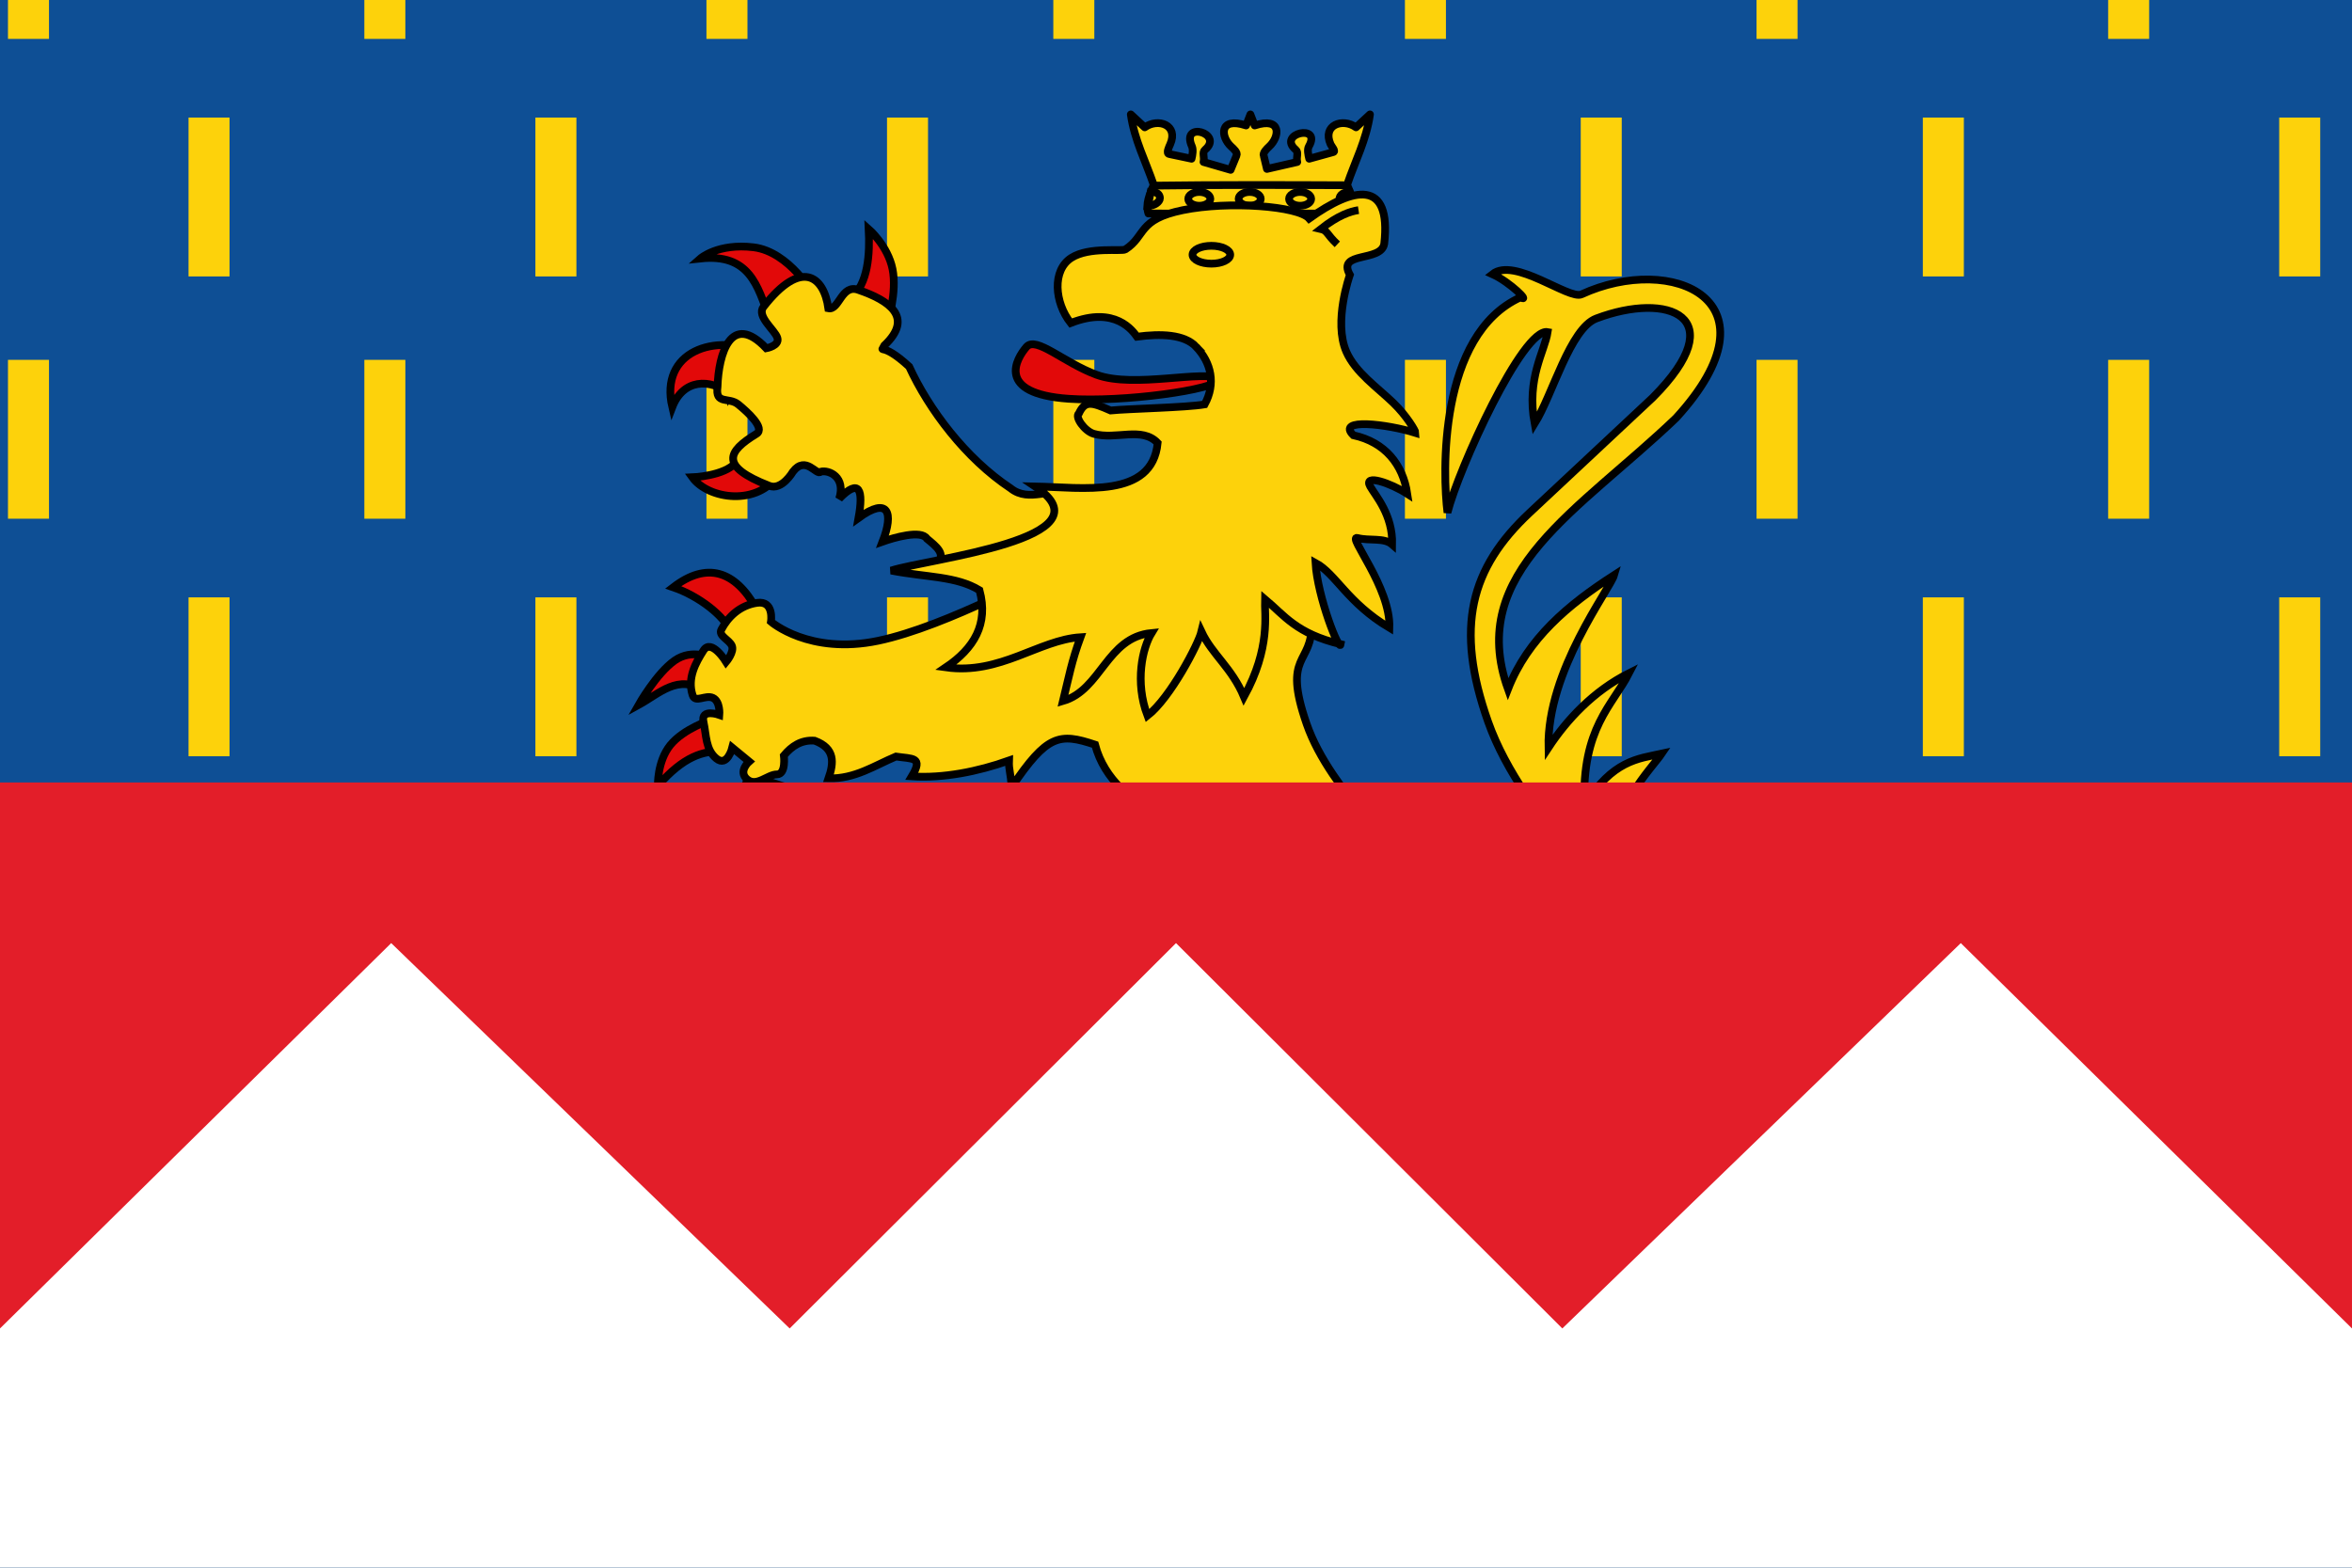 <?xml version="1.0" encoding="UTF-8" standalone="no"?>
<svg
   xmlns:dc="http://purl.org/dc/elements/1.1/"
   xmlns:cc="http://creativecommons.org/ns#"
   xmlns:rdf="http://www.w3.org/1999/02/22-rdf-syntax-ns#"
   xmlns:svg="http://www.w3.org/2000/svg"
   xmlns="http://www.w3.org/2000/svg"
   xmlns:sodipodi="http://sodipodi.sourceforge.net/DTD/sodipodi-0.dtd"
   xmlns:inkscape="http://www.inkscape.org/namespaces/inkscape"
   height="660"
   width="990"
   version="1.0"
   id="svg2"
   sodipodi:version="0.32"
   inkscape:version="0.91 r13725"
   sodipodi:docname="Blason_département_fr_Jura.svg"
   inkscape:export-filename="/Users/olivier/Desktop/Blason Rouge/Blason_Vide_3D.png"
   inkscape:export-xdpi="144"
   inkscape:export-ydpi="144">
  <rect width="100%" height="100%" fill="#333333" stroke="none"/>
  <sodipodi:namedview
     inkscape:window-height="691"
     inkscape:window-width="1280"
     inkscape:pageshadow="2"
     inkscape:pageopacity="0.0"
     guidetolerance="10.0"
     gridtolerance="10.0"
     objecttolerance="10.0"
     borderopacity="1.0"
     bordercolor="#666666"
     pagecolor="#ffffff"
     id="base"
     showgrid="false"
     height="660px"
     inkscape:zoom="0.46711574"
     inkscape:cx="224.95711"
     inkscape:cy="477.7924"
     inkscape:window-x="0"
     inkscape:window-y="1"
     inkscape:current-layer="layer4"
     showguides="true"
     inkscape:guide-bbox="true"
     inkscape:window-maximized="1" />
  <desc
     id="desc4">Flag of Canton of Valais (Wallis)</desc>
  <defs
     id="defs6">
    <linearGradient
       id="linearGradient2893">
      <stop
         style="stop-color:white;stop-opacity:0.314;"
         offset="0"
         id="stop2895" />
      <stop
         id="stop2897"
         offset="0.19"
         style="stop-color:white;stop-opacity:0.251;" />
      <stop
         style="stop-color:#6b6b6b;stop-opacity:0.125;"
         offset="0.6"
         id="stop2901" />
      <stop
         style="stop-color:black;stop-opacity:0.125;"
         offset="1"
         id="stop2899" />
    </linearGradient>
  </defs>
  <g
     inkscape:groupmode="layer"
     id="layer4"
     inkscape:label="Meubles"
     style="display:inline"
     transform="translate(0,-200)">
    <rect
       style="opacity:1;fill:#0e4f95;fill-opacity:1;fill-rule:nonzero;stroke:none;stroke-width:0.5;stroke-linecap:round;stroke-linejoin:round;stroke-miterlimit:4;stroke-dasharray:none;stroke-dashoffset:0;stroke-opacity:1"
       id="rect3456"
       width="990"
       height="659.999"
       x="1.875e-06"
       y="200.001" />
    <g
       id="g3523"
       transform="matrix(1,0,0,1,-713.201,217.262)">
      <rect
         y="234.232"
         x="792.561"
         height="66.886"
         width="17.261"
         id="rect3458"
         style="opacity:1;fill:#fdd20b;fill-opacity:1;fill-rule:nonzero;stroke:none;stroke-width:0.5;stroke-linecap:round;stroke-linejoin:round;stroke-miterlimit:4;stroke-dasharray:none;stroke-dashoffset:0;stroke-opacity:1" />
      <rect
         style="opacity:1;fill:#fdd20b;fill-opacity:1;fill-rule:nonzero;stroke:none;stroke-width:0.5;stroke-linecap:round;stroke-linejoin:round;stroke-miterlimit:4;stroke-dasharray:none;stroke-dashoffset:0;stroke-opacity:1"
         id="rect3460"
         width="17.261"
         height="66.886"
         x="792.561"
         y="32.232" />
      <rect
         style="opacity:1;fill:#fdd20b;fill-opacity:1;fill-rule:nonzero;stroke:none;stroke-width:0.5;stroke-linecap:round;stroke-linejoin:round;stroke-miterlimit:4;stroke-dasharray:none;stroke-dashoffset:0;stroke-opacity:1"
         id="rect3462"
         width="17.261"
         height="66.886"
         x="938.561"
         y="234.232" />
      <rect
         y="32.232"
         x="938.561"
         height="66.886"
         width="17.261"
         id="rect3464"
         style="opacity:1;fill:#fdd20b;fill-opacity:1;fill-rule:nonzero;stroke:none;stroke-width:0.5;stroke-linecap:round;stroke-linejoin:round;stroke-miterlimit:4;stroke-dasharray:none;stroke-dashoffset:0;stroke-opacity:1" />
      <rect
         y="234.232"
         x="1086.561"
         height="66.886"
         width="17.261"
         id="rect3466"
         style="opacity:1;fill:#fdd20b;fill-opacity:1;fill-rule:nonzero;stroke:none;stroke-width:0.5;stroke-linecap:round;stroke-linejoin:round;stroke-miterlimit:4;stroke-dasharray:none;stroke-dashoffset:0;stroke-opacity:1" />
      <rect
         style="opacity:1;fill:#fdd20b;fill-opacity:1;fill-rule:nonzero;stroke:none;stroke-width:0.5;stroke-linecap:round;stroke-linejoin:round;stroke-miterlimit:4;stroke-dasharray:none;stroke-dashoffset:0;stroke-opacity:1"
         id="rect3468"
         width="17.261"
         height="66.886"
         x="1086.561"
         y="32.232" />
      <rect
         style="opacity:1;fill:#fdd20b;fill-opacity:1;fill-rule:nonzero;stroke:none;stroke-width:0.5;stroke-linecap:round;stroke-linejoin:round;stroke-miterlimit:4;stroke-dasharray:none;stroke-dashoffset:0;stroke-opacity:1"
         id="rect3470"
         width="17.261"
         height="66.886"
         x="1378.561"
         y="234.232" />
      <rect
         y="32.232"
         x="1378.561"
         height="66.886"
         width="17.261"
         id="rect3472"
         style="opacity:1;fill:#fdd20b;fill-opacity:1;fill-rule:nonzero;stroke:none;stroke-width:0.5;stroke-linecap:round;stroke-linejoin:round;stroke-miterlimit:4;stroke-dasharray:none;stroke-dashoffset:0;stroke-opacity:1" />
      <rect
         y="234.232"
         x="1522.561"
         height="66.886"
         width="17.261"
         id="rect3474"
         style="opacity:1;fill:#fdd20b;fill-opacity:1;fill-rule:nonzero;stroke:none;stroke-width:0.5;stroke-linecap:round;stroke-linejoin:round;stroke-miterlimit:4;stroke-dasharray:none;stroke-dashoffset:0;stroke-opacity:1" />
      <rect
         style="opacity:1;fill:#fdd20b;fill-opacity:1;fill-rule:nonzero;stroke:none;stroke-width:0.5;stroke-linecap:round;stroke-linejoin:round;stroke-miterlimit:4;stroke-dasharray:none;stroke-dashoffset:0;stroke-opacity:1"
         id="rect3476"
         width="17.261"
         height="66.886"
         x="1522.561"
         y="32.232" />
      <rect
         style="opacity:1;fill:#fdd20b;fill-opacity:1;fill-rule:nonzero;stroke:none;stroke-width:0.5;stroke-linecap:round;stroke-linejoin:round;stroke-miterlimit:4;stroke-dasharray:none;stroke-dashoffset:0;stroke-opacity:1"
         id="rect3478"
         width="17.261"
         height="66.886"
         x="1672.561"
         y="234.232" />
      <rect
         y="32.232"
         x="1672.561"
         height="66.886"
         width="17.261"
         id="rect3480"
         style="opacity:1;fill:#fdd20b;fill-opacity:1;fill-rule:nonzero;stroke:none;stroke-width:0.5;stroke-linecap:round;stroke-linejoin:round;stroke-miterlimit:4;stroke-dasharray:none;stroke-dashoffset:0;stroke-opacity:1" />
      <rect
         y="134.232"
         x="1600.561"
         height="66.886"
         width="17.261"
         id="rect3482"
         style="opacity:1;fill:#fdd20b;fill-opacity:1;fill-rule:nonzero;stroke:none;stroke-width:0.5;stroke-linecap:round;stroke-linejoin:round;stroke-miterlimit:4;stroke-dasharray:none;stroke-dashoffset:0;stroke-opacity:1" />
      <rect
         style="opacity:1;fill:#fdd20b;fill-opacity:1;fill-rule:nonzero;stroke:none;stroke-width:0.5;stroke-linecap:round;stroke-linejoin:round;stroke-miterlimit:4;stroke-dasharray:none;stroke-dashoffset:0;stroke-opacity:1"
         id="rect3486"
         width="17.261"
         height="66.886"
         x="1452.561"
         y="134.232" />
      <rect
         y="134.232"
         x="1304.561"
         height="66.886"
         width="17.261"
         id="rect3490"
         style="opacity:1;fill:#fdd20b;fill-opacity:1;fill-rule:nonzero;stroke:none;stroke-width:0.5;stroke-linecap:round;stroke-linejoin:round;stroke-miterlimit:4;stroke-dasharray:none;stroke-dashoffset:0;stroke-opacity:1" />
      <rect
         style="opacity:1;fill:#fdd20b;fill-opacity:1;fill-rule:nonzero;stroke:none;stroke-width:0.5;stroke-linecap:round;stroke-linejoin:round;stroke-miterlimit:4;stroke-dasharray:none;stroke-dashoffset:0;stroke-opacity:1"
         id="rect3494"
         width="17.261"
         height="66.886"
         x="1156.561"
         y="134.232" />
      <rect
         y="134.232"
         x="1010.561"
         height="66.886"
         width="17.261"
         id="rect3498"
         style="opacity:1;fill:#fdd20b;fill-opacity:1;fill-rule:nonzero;stroke:none;stroke-width:0.5;stroke-linecap:round;stroke-linejoin:round;stroke-miterlimit:4;stroke-dasharray:none;stroke-dashoffset:0;stroke-opacity:1" />
      <rect
         style="opacity:1;fill:#fdd20b;fill-opacity:1;fill-rule:nonzero;stroke:none;stroke-width:0.5;stroke-linecap:round;stroke-linejoin:round;stroke-miterlimit:4;stroke-dasharray:none;stroke-dashoffset:0;stroke-opacity:1"
         id="rect3502"
         width="17.261"
         height="66.886"
         x="866.561"
         y="134.232" />
      <rect
         y="134.232"
         x="716.561"
         height="66.886"
         width="17.261"
         id="rect3506"
         style="opacity:1;fill:#fdd20b;fill-opacity:1;fill-rule:nonzero;stroke:none;stroke-width:0.5;stroke-linecap:round;stroke-linejoin:round;stroke-miterlimit:4;stroke-dasharray:none;stroke-dashoffset:0;stroke-opacity:1" />
    </g>
    <g
       id="g5585"
       transform="matrix(1.121,0,0,1.121,168.63,208.205)"
       style="display:inline;stroke:#000000;stroke-width:2.9;stroke-miterlimit:4;stroke-dasharray:none;stroke-opacity:1">
      <g
         style="stroke:#000000;stroke-width:5.993;stroke-miterlimit:4;stroke-dasharray:none;stroke-opacity:1"
         inkscape:label="Calque 1"
         id="g3805"
         transform="matrix(0.484,0,0,0.484,119.452,-175.258)">
        <path
           id="path1872"
           style="fill:#fdd20b;fill-opacity:1;stroke:#000000;stroke-width:5.993;stroke-linecap:butt;stroke-linejoin:round;stroke-miterlimit:4;stroke-dasharray:none;stroke-opacity:1"
           d="m 412.445,512.801 79.106,-0.163 c 2.437,-7.426 -0.96,-14.852 -4.071,-22.278 6.123,-18.098 14.993,-34.822 17.739,-54.608 l -10.812,10.033 c -10.327,-7.44 -26.37,-1.862 -19.766,13.107 0.778,1.763 4.565,5.769 1.815,6.177 l -18.372,5.085 c -0.775,-3.095 -1.636,-7.251 -0.276,-9.604 10.347,-17.899 -25.107,-9.917 -10.158,2.663 2.414,2.031 0.222,5.541 1.157,9.468 l -23.534,5.382 -2.424,-10.053 c -1.107,-2.302 2.37,-5.664 4.126,-7.263 8.383,-7.631 9.939,-23.344 -11.196,-16.418 l -3.334,-8.576 -3.334,8.576 c -21.135,-6.926 -19.936,8.787 -11.553,16.418 1.756,1.599 5.233,4.604 4.126,6.906 l -4.567,11.124 -21.034,-6.097 c 0.935,-3.927 -1.257,-7.437 1.157,-9.468 14.949,-12.579 -19.076,-22.704 -10.158,-2.663 1.105,2.483 0.499,6.51 -0.276,9.604 l -17.3,-3.656 c -2.75,-0.408 -0.034,-5.843 0.743,-7.605 6.604,-14.969 -9.439,-20.547 -19.766,-13.107 l -10.812,-10.033 c 2.746,19.786 11.616,36.51 17.739,54.608 -3.111,7.426 -6.508,14.852 -4.071,22.278 l 79.106,0.163 z"
           sodipodi:nodetypes="cccccsccsscccscccscccssccsccccc"
           inkscape:connector-curvature="0" />
        <path
           style="fill:none;fill-rule:evenodd;stroke:#000000;stroke-width:5.993;stroke-linecap:butt;stroke-linejoin:round;stroke-miterlimit:4;stroke-dasharray:none;stroke-opacity:1"
           d="m 337.013,491.033 c 48.976,-0.66 99.915,-0.534 150.864,-0.299"
           id="path3748"
           sodipodi:nodetypes="cc"
           inkscape:export-xdpi="88.653343"
           inkscape:export-ydpi="88.653343"
           inkscape:connector-curvature="0" />
        <g
           style="stroke:#000000;stroke-width:5.993;stroke-miterlimit:4;stroke-dasharray:none;stroke-opacity:1"
           id="g3225"
           transform="translate(0.195,0)">
          <ellipse
             transform="translate(328.5,433.999)"
             id="path2328"
             style="fill:none;fill-rule:evenodd;stroke:#000000;stroke-width:5.993;stroke-linecap:butt;stroke-linejoin:miter;stroke-miterlimit:4;stroke-dasharray:none;stroke-opacity:1"
             cx="83.214"
             cy="67.287"
             rx="8.571"
             ry="5.357" />
          <ellipse
             style="fill:none;fill-rule:evenodd;stroke:#000000;stroke-width:5.993;stroke-linecap:butt;stroke-linejoin:miter;stroke-miterlimit:4;stroke-dasharray:none;stroke-opacity:1"
             id="path3215"
             transform="translate(367.607,433.999)"
             cx="83.214"
             cy="67.287"
             rx="8.571"
             ry="5.357" />
          <ellipse
             style="fill:none;fill-rule:evenodd;stroke:#000000;stroke-width:5.993;stroke-linecap:butt;stroke-linejoin:miter;stroke-miterlimit:4;stroke-dasharray:none;stroke-opacity:1"
             id="path3219"
             transform="translate(289.393,433.999)"
             cx="83.214"
             cy="67.287"
             rx="8.571"
             ry="5.357" />
          <path
             sodipodi:nodetypes="cccc"
             id="path3221"
             d="m 342.071,500.75 c 0,2.957 -4.554,6.071 -9.286,6.071 l 2.143,-11.071 c 4.731,0 7.143,2.043 7.143,5 z"
             style="fill:none;fill-rule:evenodd;stroke:#000000;stroke-width:5.993;stroke-linecap:butt;stroke-linejoin:miter;stroke-miterlimit:4;stroke-dasharray:none;stroke-opacity:1"
             inkscape:connector-curvature="0" />
          <path
             sodipodi:nodetypes="cscc"
             id="path3217"
             d="m 491.714,506.643 c -4.731,0 -10.357,-2.4 -10.357,-5.357 0,-2.957 3.126,-5.357 7.857,-5.357 l 2.5,10.714 z"
             style="fill:none;fill-rule:evenodd;stroke:#000000;stroke-width:5.993;stroke-linecap:butt;stroke-linejoin:miter;stroke-miterlimit:4;stroke-dasharray:none;stroke-opacity:1"
             inkscape:connector-curvature="0" />
        </g>
      </g>
      <g
         style="stroke:#000000;stroke-width:3.33;stroke-miterlimit:4;stroke-dasharray:none;stroke-opacity:1"
         transform="matrix(0.871,0,0,0.871,32.093,33.524)"
         id="g8692">
        <path
           sodipodi:nodetypes="ccscc"
           id="path1994"
           style="display:inline;fill:#e20909;fill-opacity:1;fill-rule:evenodd;stroke:#000000;stroke-width:3.33;stroke-linecap:butt;stroke-linejoin:miter;stroke-miterlimit:4;stroke-dasharray:none;stroke-opacity:1"
           d="m 126.225,157.405 c -8.779,14.089 -30.415,11.136 -37.328,1.512 0,0 13.877,-0.515 18.773,-6.376 6.645,-7.954 7.903,-8.662 8.878,-6.929 l 9.676,11.793 z"
           inkscape:connector-curvature="0" />
        <path
           sodipodi:nodetypes="cccc"
           id="path1996"
           style="display:inline;fill:#e20909;fill-opacity:1;fill-rule:evenodd;stroke:#000000;stroke-width:3.33;stroke-linecap:butt;stroke-linejoin:miter;stroke-miterlimit:4;stroke-dasharray:none;stroke-opacity:1"
           d="m 105.663,123.236 c -9.43,-7.366 -20.802,-6.523 -25.4,5.443 -5.594,-23.963 18.294,-32.296 38.705,-23.283 l -13.305,17.841 z"
           inkscape:connector-curvature="0" />
        <path
           sodipodi:nodetypes="ccscc"
           id="path1998"
           style="display:inline;fill:#e20909;fill-opacity:1;fill-rule:evenodd;stroke:#000000;stroke-width:3.33;stroke-linecap:butt;stroke-linejoin:miter;stroke-miterlimit:4;stroke-dasharray:none;stroke-opacity:1"
           d="M 121.991,89.974 C 117.046,76.445 113.632,62.279 92.358,64.574 c 0,0 7.569,-6.702 22.981,-4.838 15.337,1.855 26.513,20.855 25.703,21.167 l -19.05,9.071 z"
           inkscape:connector-curvature="0" />
        <path
           sodipodi:nodetypes="ccscc"
           id="path2000"
           style="display:inline;fill:#e20909;fill-opacity:1;fill-rule:evenodd;stroke:#000000;stroke-width:3.33;stroke-linecap:butt;stroke-linejoin:miter;stroke-miterlimit:4;stroke-dasharray:none;stroke-opacity:1"
           d="m 157.068,81.81 c 7.775,-6.155 8.397,-19.441 7.862,-29.936 0,0 8.24,7.182 10.281,17.236 2.041,10.054 -2.117,22.981 -2.117,22.981 l -16.026,-10.281 z"
           inkscape:connector-curvature="0" />
        <path
           sodipodi:nodetypes="cccccccccssccsccccccscc"
           id="path2002"
           style="display:inline;fill:#fdd20b;fill-opacity:1;fill-rule:evenodd;stroke:#000000;stroke-width:3.33;stroke-linecap:butt;stroke-linejoin:miter;stroke-miterlimit:4;stroke-dasharray:none;stroke-opacity:1"
           d="m 205.147,201.251 -10.583,-5.216 c 3.838,-4.088 -0.543,-7.354 -4.536,-10.659 -2.37,-3.927 -14.333,-0.408 -19.114,1.29 4.902,-12.584 2.509,-19.566 -10.365,-10.239 2.162,-11.95 0.511,-17.393 -8.332,-8.29 2.953,-9.401 -4.461,-12.537 -8,-11.638 -1.674,1.954 -6.382,-7.285 -11.944,0 0,0 -4.838,8.316 -10.281,6.048 -21.433,-8.368 -18.041,-14.695 -5.443,-22.376 3.92,-2.39 -3.78,-9.374 -7.862,-12.7 -4.082,-3.326 -9.979,0.302 -8.92,-7.56 0.423,-14.235 5.861,-32.581 21.016,-16.631 0,0 5.859,-1.058 4.781,-4.498 -1.077,-3.44 -9.09,-9.26 -5.991,-13.343 16.366,-20.958 26.044,-13.289 27.97,0.605 4.763,0.983 5.632,-10.81 13.154,-7.862 12.688,4.362 24.003,11.591 10.991,23.871 -1.892,3.934 -1.556,-2.143 10.684,9.118 8.484,18.448 24.292,39.578 43.775,52.503 8.105,6.489 17.836,-1.038 23.205,3.303 5.369,4.341 8.712,7.061 8.712,7.061 l -52.917,27.214 z"
           inkscape:connector-curvature="0" />
        <path
           sodipodi:nodetypes="cccc"
           id="path2004"
           style="display:inline;fill:#e20909;fill-opacity:1;fill-rule:evenodd;stroke:#000000;stroke-width:3.33;stroke-linecap:butt;stroke-linejoin:miter;stroke-miterlimit:4;stroke-dasharray:none;stroke-opacity:1"
           d="m 145.888,423.223 c 1.171,-15.949 -15.664,-22.558 -31.003,-25.017 19.02,-11.661 36.166,-8.803 44.474,6.628 l -13.47,18.388 z"
           inkscape:connector-curvature="0" />
        <path
           id="path2006"
           style="display:inline;fill:#e20909;fill-opacity:1;fill-rule:evenodd;stroke:#000000;stroke-width:3.33;stroke-linecap:butt;stroke-linejoin:miter;stroke-miterlimit:4;stroke-dasharray:none;stroke-opacity:1"
           d="m 137.763,447.171 c -14.063,-12.295 -23.333,0.113 -35.494,5.559 0,0 7.911,-18.762 17.533,-24.589 9.622,-5.826 20.954,1.283 20.954,1.283 l -2.993,17.747 z"
           inkscape:connector-curvature="0" />
        <path
           sodipodi:nodetypes="cccc"
           id="path2008"
           style="display:inline;fill:#e20909;fill-opacity:1;fill-rule:evenodd;stroke:#000000;stroke-width:3.33;stroke-linecap:butt;stroke-linejoin:miter;stroke-miterlimit:4;stroke-dasharray:none;stroke-opacity:1"
           d="m 148.454,468.766 c -5.682,2.646 -10.547,8.56 -12.829,24.803 -3.453,-9.639 -17.711,-28.118 4.97,-33.089 l 7.859,8.286 z"
           inkscape:connector-curvature="0" />
        <path
           sodipodi:nodetypes="cccc"
           id="path2010"
           style="display:inline;fill:#e20909;fill-opacity:1;fill-rule:evenodd;stroke:#000000;stroke-width:3.33;stroke-linecap:butt;stroke-linejoin:miter;stroke-miterlimit:4;stroke-dasharray:none;stroke-opacity:1"
           d="m 180.954,471.332 c -4.838,4.932 -5.281,11.747 -2.138,20.099 -7.806,-2.486 -22.398,-14.477 -8.553,-22.665 l 10.691,2.566 z"
           inkscape:connector-curvature="0" />
        <path
           sodipodi:nodetypes="ccsccccccccccccccscscsscsssscscc"
           id="path2012"
           style="display:inline;fill:#fdd20b;fill-opacity:1;fill-rule:evenodd;stroke:#000000;stroke-width:3.33;stroke-linecap:butt;stroke-linejoin:miter;stroke-miterlimit:4;stroke-dasharray:none;stroke-opacity:1"
           d="m 248.076,336.732 c -17.779,-7.322 -33.765,-4.122 -49.507,12.768 14.617,-0.603 27.9,-5.064 25.117,-3.076 -9.606,6.86 -13.091,14.488 -13.091,14.488 0,0 19.493,28.571 9.665,41.725 -14.755,4.411 -33.746,36.175 -55.027,4.075 -4.347,-17.545 -16.117,-0.518 -21.182,9.227 -3.414,8.647 8.486,9.093 8.486,9.093 l -3.637,2.997 c -11.17,-10.103 -15.184,9.062 -15.558,17.714 0.151,6.501 8.318,5.287 8.318,5.287 l 1.819,6.634 c -10.69,3.826 0.16,12.84 6.028,15.424 3.288,1.058 4.984,-5.119 4.984,-5.119 l 13.167,-2.425 c 0,-1e-5 -3.338,4.214 1.953,6.028 7.346,2.866 19.519,4.072 15.592,-7.106 4.087,-1.204 11.614,-7.677 12.38,-3.438 0.752,4.16 4.587,8.67 13.229,12.21 -0.805,-6.602 0.36,-19.955 6.526,-16.757 5.328,2.763 9.27,14.79 22.063,15.307 -3.507,-5.889 -11.502,-17.466 0.608,-18.976 3.309,-0.413 6.654,-0.769 10.036,-1.074 16.5,-1.484 33.897,-1.662 52.486,-0.103 -1.807,-1.847 -7.344,-9.756 -9.385,-13.147 -2.055,-3.415 18.196,8.874 18.196,8.874 -3.012,-12.78 -27.519,-32.256 -27.519,-28.379 0,9.794 -9.48,-22.483 -1.323,-29.377 11.153,-9.426 31.926,2.656 41.179,7.473 4.462,-4.942 11.507,-12.855 8.655,-18.32 -5.525,-10.587 -14.351,-23.791 -18.825,-38.694 -21.559,-3.303 -43.664,-6.418 -65.433,-3.334 z"
           inkscape:connector-curvature="0" />
        <path
           sodipodi:nodetypes="cccc"
           id="path2014"
           style="display:inline;fill:#e20909;fill-opacity:1;fill-rule:evenodd;stroke:#000000;stroke-width:3.33;stroke-linecap:butt;stroke-linejoin:miter;stroke-miterlimit:4;stroke-dasharray:none;stroke-opacity:1"
           d="m 105.477,225.657 c -2.638,-6.93 -13.779,-15.562 -24.806,-19.324 14.372,-11.084 26.64,-7.259 35.763,9.085 l -10.957,10.239 z"
           inkscape:connector-curvature="0" />
        <path
           sodipodi:nodetypes="ccscc"
           id="path2016"
           style="display:inline;fill:#e20909;fill-opacity:1;fill-rule:evenodd;stroke:#000000;stroke-width:3.33;stroke-linecap:butt;stroke-linejoin:miter;stroke-miterlimit:4;stroke-dasharray:none;stroke-opacity:1"
           d="m 93.931,251.101 c -11.011,-7.623 -19.297,1.102 -28.224,5.987 0,0 7.708,-13.659 15.619,-19.192 7.68,-5.371 16.026,-0.907 16.026,-0.907 l -3.421,14.112 z"
           inkscape:connector-curvature="0" />
        <path
           id="path2018"
           style="display:inline;fill:#e20909;fill-opacity:1;fill-rule:evenodd;stroke:#000000;stroke-width:3.33;stroke-linecap:butt;stroke-linejoin:miter;stroke-miterlimit:4;stroke-dasharray:none;stroke-opacity:1"
           d="m 101.414,276.973 c -7.762,0.074 -16.023,1.952 -27.369,14.967 0,0 -0.374,-10.424 5.345,-17.533 5.72,-7.109 17.533,-10.905 17.533,-10.905 l 4.49,13.47 z"
           inkscape:connector-curvature="0" />
        <path
           sodipodi:nodetypes="cccc"
           id="path2020"
           style="display:inline;fill:#e20909;fill-opacity:1;fill-rule:evenodd;stroke:#000000;stroke-width:3.33;stroke-linecap:butt;stroke-linejoin:miter;stroke-miterlimit:4;stroke-dasharray:none;stroke-opacity:1"
           d="m 112.797,287.262 c -0.159,4.503 -2.087,7.648 -13.777,12.704 10.859,4.15 22.048,0.799 27.334,-8.425 l -13.557,-4.278 z"
           inkscape:connector-curvature="0" />
        <path
           sodipodi:nodetypes="cccc"
           id="path2022"
           style="display:inline;fill:#e20909;fill-opacity:1;fill-rule:evenodd;stroke:#000000;stroke-width:3.33;stroke-linecap:butt;stroke-linejoin:miter;stroke-miterlimit:4;stroke-dasharray:none;stroke-opacity:1"
           d="m 333.62,558.513 c 3.772,2.42 0.815,9.398 -6.712,19.727 6.629,-2.442 27.441,-6.516 18.686,-20.582 l -11.974,0.855 z"
           inkscape:connector-curvature="0" />
        <path
           sodipodi:nodetypes="cccc"
           id="path2024"
           style="display:inline;fill:#e20909;fill-opacity:1;fill-rule:evenodd;stroke:#000000;stroke-width:3.33;stroke-linecap:butt;stroke-linejoin:miter;stroke-miterlimit:4;stroke-dasharray:none;stroke-opacity:1"
           d="m 305.929,553.971 c -0.476,11.094 -10.939,10.567 -22.665,15.395 14.345,5.702 30.155,8.717 36.671,-7.375 l -14.007,-8.02 z"
           inkscape:connector-curvature="0" />
        <path
           sodipodi:nodetypes="cccc"
           id="path2026"
           style="display:inline;fill:#e20909;fill-opacity:1;fill-rule:evenodd;stroke:#000000;stroke-width:3.33;stroke-linecap:butt;stroke-linejoin:miter;stroke-miterlimit:4;stroke-dasharray:none;stroke-opacity:1"
           d="m 303.685,550.445 c -9.4,-5.294 -24.105,-0.192 -36.777,1.711 8.121,-12.192 21.55,-29.612 39.77,-11.974 l -2.993,10.263 z"
           inkscape:connector-curvature="0" />
        <path
           sodipodi:nodetypes="cccc"
           id="path2028"
           style="display:inline;fill:#e20909;fill-opacity:1;fill-rule:evenodd;stroke:#000000;stroke-width:3.33;stroke-linecap:butt;stroke-linejoin:miter;stroke-miterlimit:4;stroke-dasharray:none;stroke-opacity:1"
           d="m 310.955,525.214 c -3.922,-19.947 -20.236,-20.039 -35.066,-18.816 7.347,-13.878 38.448,-18.733 42.763,-0.428 l -7.697,19.244 z"
           inkscape:connector-curvature="0" />
        <path
           sodipodi:nodetypes="cccc"
           id="path3914"
           style="fill:#fdd20b;fill-opacity:1;fill-rule:evenodd;stroke:#000000;stroke-width:3.33;stroke-linecap:butt;stroke-linejoin:miter;stroke-miterlimit:4;stroke-dasharray:none;stroke-opacity:1"
           d="m 316.83,374.529 c -16.171,17.791 2.752,18.519 14.261,20.052 4.388,-4.948 3.825,-10.872 1.242,-15.822 -22.327,-42.924 -22.389,-97.835 -15.503,-4.231 z"
           inkscape:connector-curvature="0" />
        <path
           sodipodi:nodetypes="cscssscssscssccssccccccccscccscccccccsscccccccsscssscscccscccccccscccccsccscssscc"
           id="path2030"
           style="display:inline;fill:#fdd20b;fill-opacity:1;fill-rule:evenodd;stroke:#000000;stroke-width:3.33;stroke-linecap:butt;stroke-linejoin:miter;stroke-miterlimit:4;stroke-dasharray:none;stroke-opacity:1"
           d="m 243.389,198.502 c 0,0 -44.688,24.701 -74.408,30.902 -29.721,6.201 -46.184,-8.237 -46.184,-8.237 0,0 1.497,-9.194 -5.987,-8.125 -7.484,1.069 -12.615,6.201 -15.395,11.546 -1.39,2.673 3.314,4.276 4.517,6.922 1.203,2.646 -2.459,7.004 -2.459,7.004 0,0 -6.334,-10.291 -9.755,-4.946 -3.421,5.345 -7.056,11.974 -4.704,19.244 1.176,3.635 5.559,-0.321 8.793,1.229 3.234,1.55 2.753,7.323 2.753,7.323 0,0 -8.125,-2.887 -6.842,2.993 1.283,5.88 0.855,11.974 5.559,15.822 4.704,3.849 6.842,-4.704 6.842,-4.704 l 7.27,5.987 c 0,0 -4.918,4.276 -0.855,7.697 4.063,3.421 8.767,-2.145 12.829,-2.145 4.063,0 2.993,-8.125 2.993,-8.125 3.426,-4.123 7.557,-6.837 13.257,-6.414 8.943,3.332 8.314,9.536 5.987,16.25 11.41,0.298 19.768,-5.509 29.079,-9.408 7.031,1.07 11.98,-0.003 6.842,8.553 13.549,0.909 28.492,-2.07 41.908,-6.842 -0.177,4.372 0.833,5.287 1.069,11.546 15.395,-22.807 20.625,-23.513 36.019,-18.381 8.08,30.712 49.665,37.048 50.979,44.74 1.801,10.542 4.489,47.577 18.84,59.816 -15.847,23.771 -24.93,34.17 -12.12,64.359 3.636,-7.366 9.549,-10.176 16.397,-11.119 -5.92,17.567 30.35,24.72 32.556,34.211 2.264,9.742 -18.819,27.986 -27.81,41.908 -7.907,9.789 -19.974,-1.984 -21.851,-7.697 -7.699,1.14 -17.854,20.44 -14.03,27.723 3.808,-1.23 15.761,-2.728 7.188,9.909 -6.827,-5.726 -13.469,-4.974 -11.265,12.371 1.069,4.378 5.075,1.663 5.075,1.663 l 1.711,2.647 c -1.592,1.02 -3.133,-0.444 -2.465,2.248 1.013,4.084 10.385,12.003 14.075,6.88 1.421,-1.973 1.857,-3.115 1.914,-3.105 l 7.485,-1.432 c 1.753,-0.335 -0.369,5.716 0.774,6.007 16.92,2.182 19.68,-0.548 20.484,-3.74 0.181,-7.853 4.247,-10.344 8.515,-6.002 15.507,-27.548 38.806,-51.414 47.776,-51.748 -3.712,-12.207 3.569,-11.736 13.684,-11.119 0,0 14.644,-6.563 1.711,-15.395 -2.087,-1.425 -4.161,-3.923 -6.117,-7.042 -2.02,-3.222 9.3,1.027 17.815,1.553 -4.17,-4.404 -10.839,-8.658 -13.159,-10.265 -6.436,-4.458 -12.242,-11.778 -12.801,-13.039 -1.213,-2.74 8.316,5.215 18.501,10.473 6.82,3.521 15.586,8.396 29.113,7.052 -9.07,-5.616 -18.309,-9.069 -24.653,-14.549 -11.985,-10.352 -29.383,-22.932 -28.854,-23.579 -2.718,-23.574 -22.458,-28.21 -5.503,-51.526 35.838,60.038 104.855,84.543 110.116,3.635 0.368,-36.79 -15.35,-48.211 -18.602,-59.227 -4.942,-16.744 15.097,-37.218 18.816,-42.763 -10.295,2.236 -21.061,2.855 -33.355,22.237 -1.085,-33.494 12.097,-42.924 19.271,-56.945 -15.314,7.663 -26.885,20.159 -34.747,32.114 -0.738,-33.168 26.535,-68.267 28.304,-74.381 -19.8,12.755 -37.267,27.375 -45.757,49.178 -18.129,-50.566 30.756,-76.983 72.456,-116.905 46.433,-50.781 -1.81,-71.297 -40.733,-53.332 -5.463,2.521 -28.91,-16.255 -38.424,-8.689 7.617,3.432 16.617,12.442 12.098,9.999 -35.543,16.121 -33.551,76.577 -31.482,92.811 4.724,-18.809 32.534,-79.889 43.186,-77.854 -1.274,8.383 -9.255,19.909 -5.617,39.503 7.708,-12.334 15.286,-41.065 26.564,-45.338 30.984,-11.739 59.226,-0.896 24.387,34.08 L 449.936,174.127 c -25.574,23.924 -32.427,49.349 -17.961,90.231 15.413,43.557 61.231,77.567 60.51,106.481 -1.256,93.864 -79.528,17.677 -89.375,-24.161 -6.563,-27.886 -38.754,-50.835 -49.392,-81.464 -10.637,-30.629 2.566,-25.23 2.138,-43.191 -0.428,-17.961 -3.849,-28.651 -3.849,-28.651 l -108.619,5.132 z"
           inkscape:connector-curvature="0" />
        <path
           sodipodi:nodetypes="csssc"
           id="path2032"
           style="display:inline;fill:#e20909;fill-opacity:1;fill-rule:evenodd;stroke:#000000;stroke-width:3.33;stroke-linecap:butt;stroke-linejoin:miter;stroke-miterlimit:4;stroke-dasharray:none;stroke-opacity:1"
           d="m 316.424,116.584 c -1.632,4.585 -41.953,10.106 -65.315,8.467 -31.7,-2.225 -22.473,-17.384 -18.143,-22.376 4.126,-4.757 16.085,6.837 30.159,12.016 16.33,6.009 46.629,-2.376 53.299,1.894 z"
           inkscape:connector-curvature="0" />
        <path
           sodipodi:nodetypes="cccssscccsscccscscccccccccccccccscccc"
           id="path2034"
           style="display:inline;fill:#fdd20b;fill-opacity:1;fill-rule:evenodd;stroke:#000000;stroke-width:3.33;stroke-linecap:butt;stroke-linejoin:miter;stroke-miterlimit:4;stroke-dasharray:none;stroke-opacity:1"
           d="m 306.143,102.674 c -5.153,-5.477 -15.275,-5.755 -25.551,-4.385 -1.722,-2.349 -9.255,-13.467 -28.575,-5.896 -6.963,-8.83 -8.132,-22.768 0.302,-28.122 7.716,-4.897 21.743,-2.632 23.283,-3.629 9.027,-5.838 5.117,-12.919 24.795,-16.933 19.806,-4.04 49.855,-1.732 54.429,3.629 19.075,-13.672 35.541,-17.202 32.355,10.886 -1.312,8.075 -20.579,3.039 -14.804,13.389 0,0 -7.234,20.177 -1.525,33.178 3.903,8.888 13.337,15.35 20.241,22.016 5.858,5.657 9.611,12.173 9.611,12.97 -12.261,-3.847 -34.477,-6.51 -26.828,0.997 13.673,2.973 21.381,12.667 23.251,25.258 -7.048,-4.574 -19.165,-8.795 -15.994,-3.185 2.272,4.021 9.756,12.198 9.477,25.027 -3.52,-3.08 -9.754,-1.432 -14.962,-2.794 -4.723,-1.235 14.363,21.263 13.764,38.708 -18.017,-10.708 -23.115,-23.283 -31.864,-27.981 0.836,14.583 10.357,38.836 10.886,35.076 -19.181,-4.558 -24.312,-12.434 -32.68,-19.436 -0.223,6.682 2.593,20.91 -9.036,42.115 -5.281,-12.553 -13.681,-18.184 -18.343,-28.12 -1.24,5.185 -13.294,28.493 -23.254,36.254 -5.517,-14.498 -2.191,-29.174 1.779,-35.654 -19.387,1.861 -21.704,24.549 -38.209,29.335 2.492,-10.218 3.762,-17.23 7.56,-27.517 -17.975,1.135 -34.641,16.311 -58.057,13.002 12.122,-8.174 18.489,-18.65 14.514,-33.262 -9.961,-6.109 -22.727,-5.497 -38.1,-8.467 16.01,-5.177 95.951,-13.698 62.079,-36.286 20.252,0.398 50.482,5.433 52.827,-18.748 -6.8,-7.212 -17.991,-1.202 -27.517,-3.931 -4.015,-1.15 -8.352,-7.365 -6.445,-8.787 2.702,-5.71 5.447,-4.872 13.661,-1.284 7.805,-0.778 32.583,-1.246 40.56,-2.629 4.882,-8.939 2.831,-17.929 -3.629,-24.795 z"
           inkscape:connector-curvature="0" />
        <path
           id="path2036"
           style="display:inline;fill:#fdd20b;fill-opacity:1;fill-rule:evenodd;stroke:#000000;stroke-width:3.33;stroke-linecap:butt;stroke-linejoin:miter;stroke-miterlimit:4;stroke-dasharray:none;stroke-opacity:1"
           d="m 320.791,62.942 c 0.003,2.127 -3.635,3.851 -8.125,3.851 -4.49,0 -8.128,-1.725 -8.125,-3.851 -0.003,-2.127 3.635,-3.851 8.125,-3.851 4.49,0 8.128,1.725 8.125,3.851 z"
           inkscape:connector-curvature="0" />
        <path
           style="fill:#fdd20b;fill-opacity:1;fill-rule:evenodd;stroke:#000000;stroke-width:3.33;stroke-linecap:butt;stroke-linejoin:miter;stroke-miterlimit:4;stroke-dasharray:none;stroke-opacity:1"
           d="m 366.95,58.45 c -4.669,-4.365 -4.19,-5.942 -7.115,-6.607 7.532,-5.921 12.784,-7.615 16.264,-8.132"
           id="path2233"
           sodipodi:nodetypes="ccc"
           inkscape:connector-curvature="0" />
      </g>
    </g>
    <path
       inkscape:connector-curvature="0"
       style="opacity:1;fill:#fdd20b;fill-opacity:1;fill-rule:nonzero;stroke:none;stroke-width:0.5;stroke-linecap:round;stroke-linejoin:round;stroke-miterlimit:4;stroke-dasharray:none;stroke-dashoffset:0;stroke-opacity:1"
       d="m 3.359,200 0,16.379 17.262,0 0,-16.379 -17.262,0 z m 150,0 0,16.379 17.262,0 0,-16.379 -17.262,0 z m 144,0 0,16.379 17.262,0 0,-16.379 -17.262,0 z m 146,0 0,16.379 17.262,0 0,-16.379 -17.262,0 z m 148,0 0,16.379 17.262,0 0,-16.379 -17.262,0 z m 148,0 0,16.379 17.262,0 0,-16.379 -17.262,0 z m 148,0 0,16.379 17.262,0 0,-16.379 -17.262,0 z"
       id="rect3546" />
    <rect
       y="560"
       x="1.875e-06"
       height="300"
       width="990"
       id="rect3567"
       style="opacity:1;fill:#ffffff;fill-opacity:1;fill-rule:nonzero;stroke:none;stroke-width:0.5;stroke-linecap:round;stroke-linejoin:round;stroke-miterlimit:4;stroke-dasharray:none;stroke-dashoffset:0;stroke-opacity:1" />
    <path
       style="fill:#e31e29;fill-opacity:1;fill-rule:evenodd;stroke:none;stroke-width:1px;stroke-linecap:butt;stroke-linejoin:miter;stroke-opacity:1"
       d="m 0,529.412 0,229.865 164.664,-162.228 167.721,162.228 162.616,-162.228 162.614,162.228 167.722,-162.228 164.662,162.228 0,-229.865 z"
       id="path3451"
       inkscape:connector-curvature="0"
       sodipodi:nodetypes="cccccccccc" />
  </g>
</svg>
